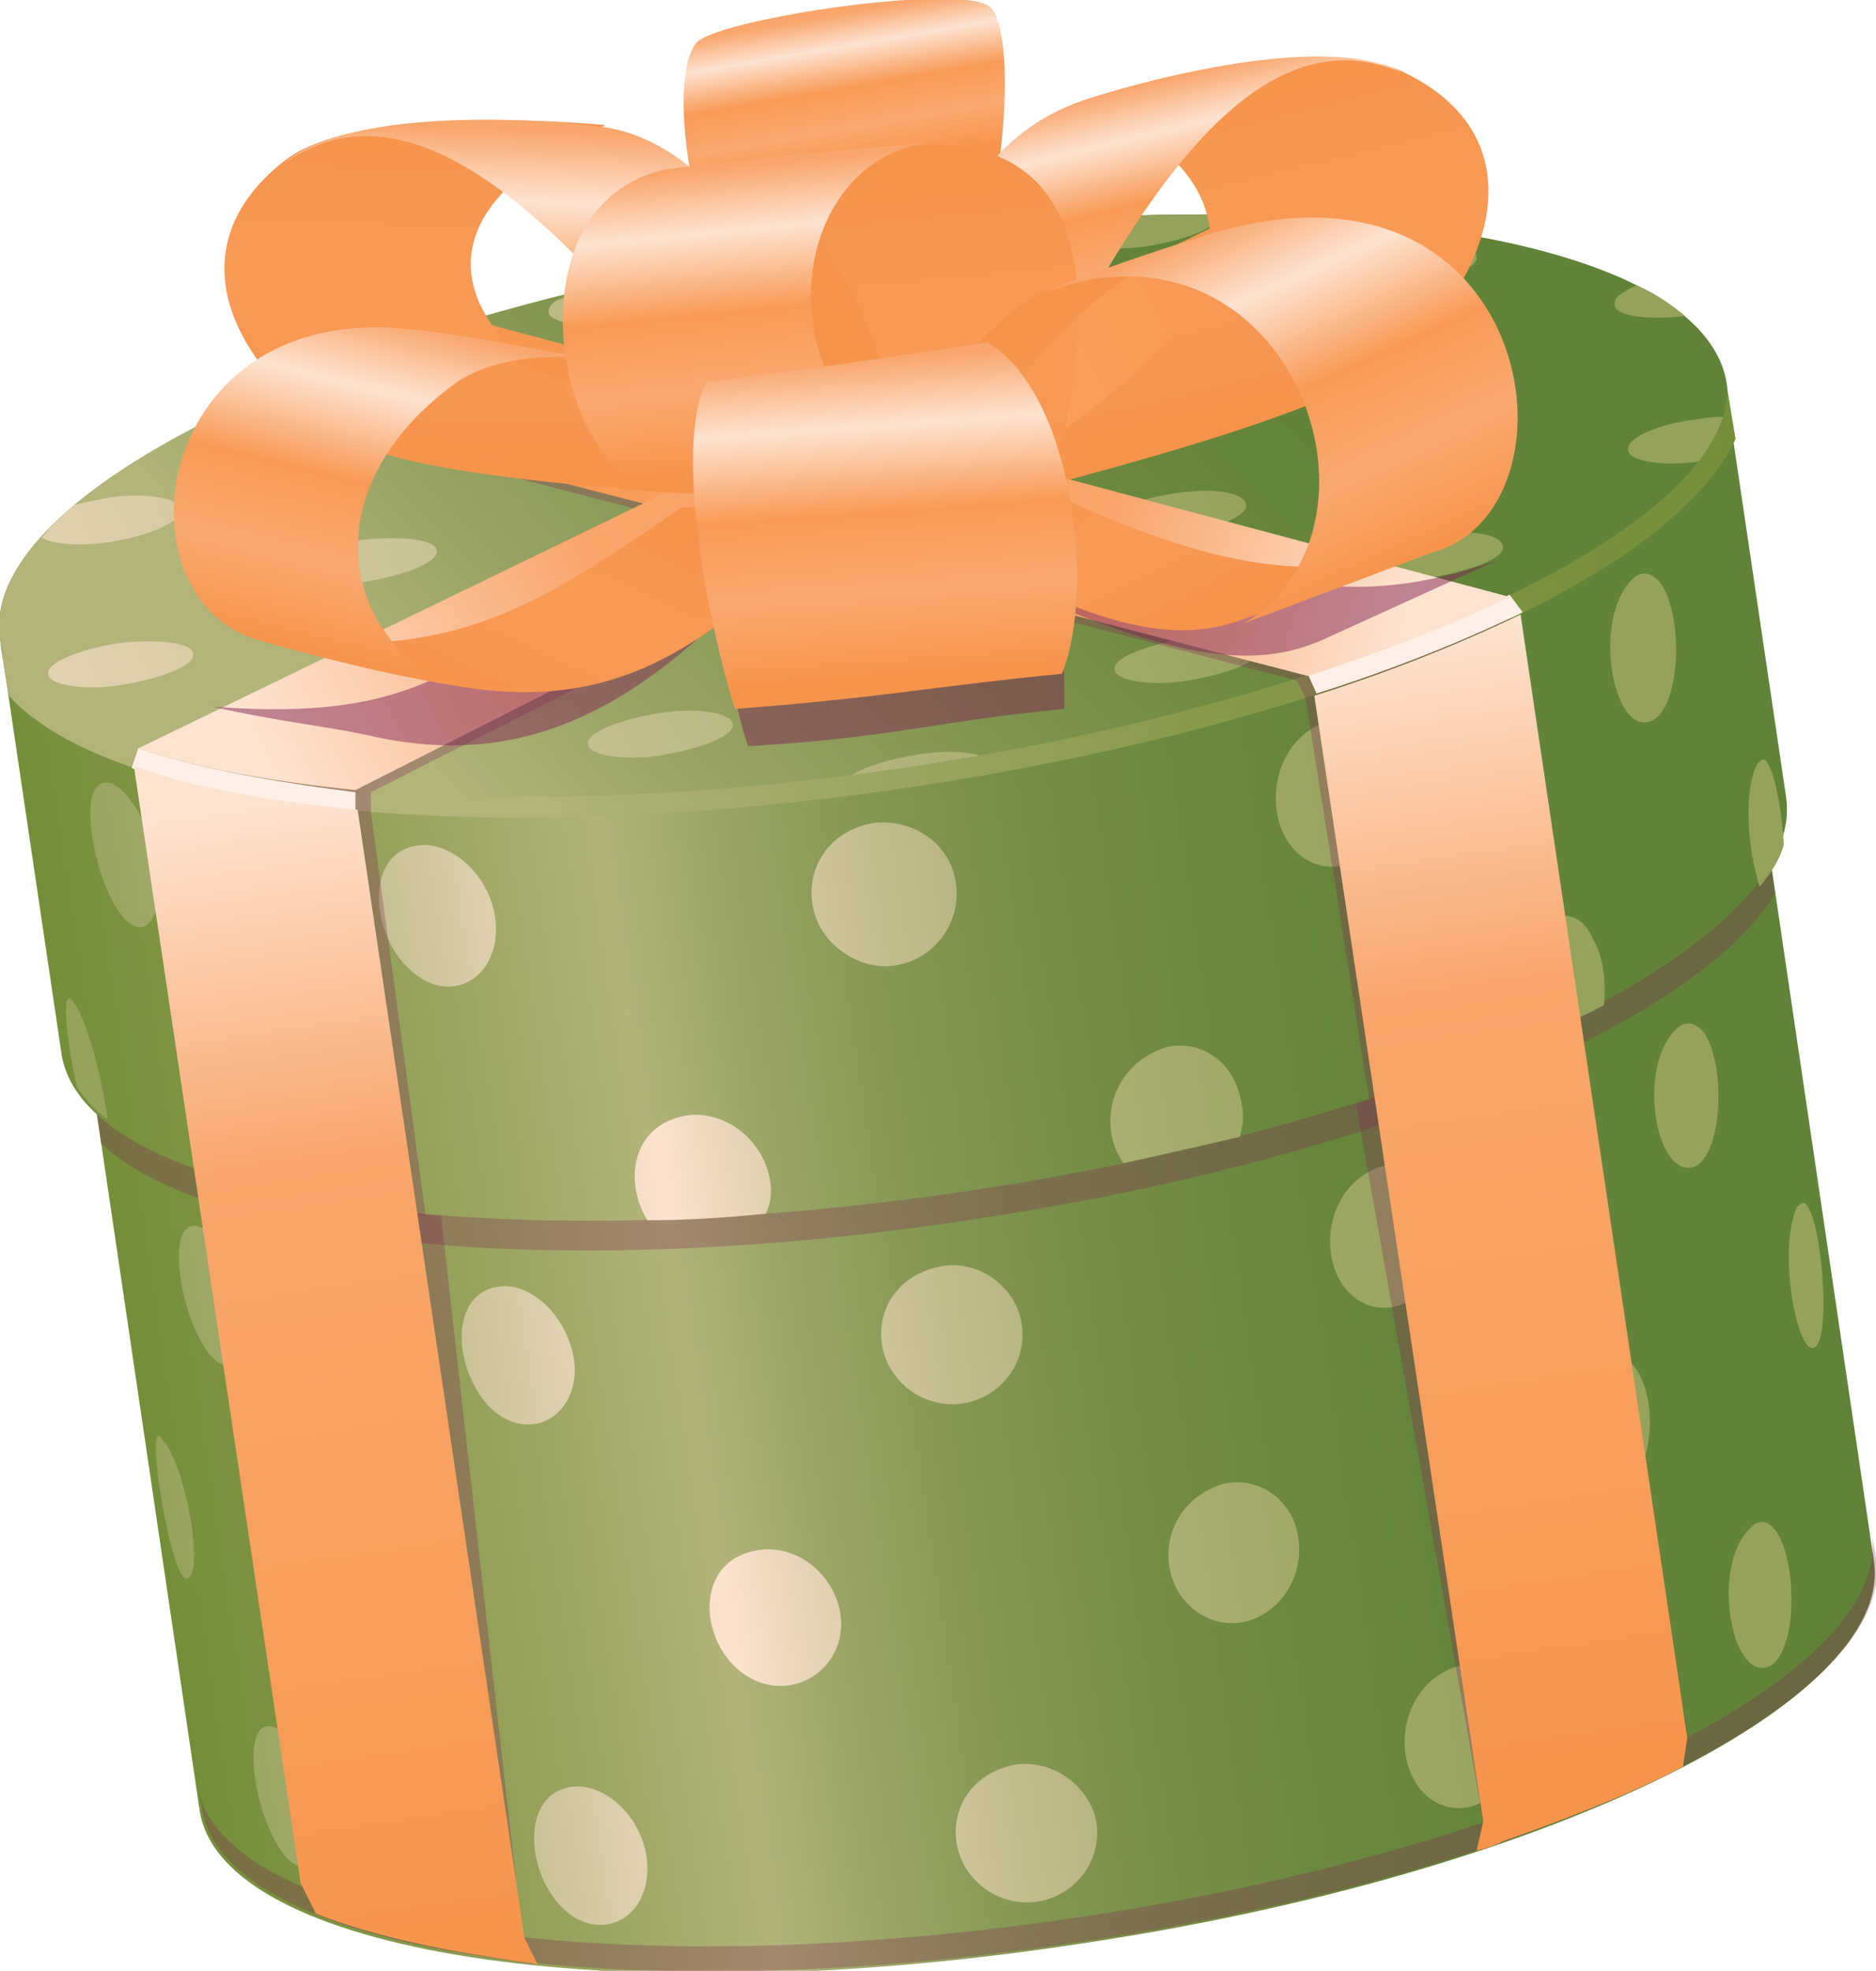 <?xml version="1.0" encoding="utf-8"?>
<!-- Generator: Adobe Illustrator 19.0.0, SVG Export Plug-In . SVG Version: 6.00 Build 0)  -->
<svg version="1.1" id="Layer_1" xmlns="http://www.w3.org/2000/svg" xmlns:xlink="http://www.w3.org/1999/xlink" x="0px" y="0px"
	 viewBox="0 0 85.5 89.8" style="enable-background:new 0 0 85.5 89.8;" xml:space="preserve" preserveAspectRatio="none">
<style type="text/css">
	.st0{fill:url(#SVGID_1_);}
	.st1{opacity:0.3;fill:#812755;}
	.st2{fill:url(#SVGID_2_);}
	.st3{fill:url(#SVGID_3_);}
	.st4{fill:url(#SVGID_4_);}
	.st5{fill:url(#SVGID_5_);}
	.st6{fill:url(#SVGID_6_);}
	.st7{fill:url(#SVGID_7_);}
	.st8{fill:url(#SVGID_8_);}
	.st9{fill:url(#SVGID_9_);}
	.st10{fill:url(#SVGID_10_);}
	.st11{fill:url(#SVGID_11_);}
	.st12{fill:url(#SVGID_12_);}
	.st13{fill:url(#SVGID_13_);}
	.st14{fill:url(#SVGID_14_);}
	.st15{fill:url(#SVGID_15_);}
	.st16{fill:url(#SVGID_16_);}
	.st17{fill:url(#SVGID_17_);}
	.st18{fill:url(#SVGID_18_);}
	.st19{fill:url(#SVGID_19_);}
	.st20{fill:url(#SVGID_20_);}
	.st21{fill:url(#SVGID_21_);}
	.st22{fill:url(#SVGID_22_);}
	.st23{fill:url(#SVGID_23_);}
	.st24{fill:url(#SVGID_24_);}
	.st25{fill:url(#SVGID_25_);}
	.st26{fill:url(#SVGID_26_);}
	.st27{fill:url(#SVGID_27_);}
	.st28{fill:url(#SVGID_28_);}
	.st29{fill:url(#SVGID_29_);}
	.st30{fill:url(#SVGID_30_);}
	.st31{fill:url(#SVGID_31_);}
	.st32{fill:url(#SVGID_32_);}
	.st33{fill:url(#SVGID_33_);}
	.st34{fill:url(#SVGID_34_);}
	.st35{fill:url(#SVGID_35_);}
	.st36{fill:url(#SVGID_36_);}
	.st37{fill:url(#SVGID_37_);}
	.st38{fill:url(#SVGID_38_);}
	.st39{fill:url(#SVGID_39_);}
	.st40{fill:url(#SVGID_40_);}
	.st41{fill:url(#SVGID_41_);}
	.st42{fill:url(#SVGID_42_);}
	.st43{fill:url(#SVGID_43_);}
	.st44{fill:url(#SVGID_44_);}
	.st45{fill:url(#SVGID_45_);}
	.st46{fill:url(#SVGID_46_);}
	.st47{fill:url(#SVGID_47_);}
	.st48{fill:url(#SVGID_48_);}
	.st49{fill:url(#SVGID_49_);}
	.st50{fill:url(#SVGID_50_);}
	.st51{fill:url(#SVGID_51_);}
	.st52{fill:url(#SVGID_52_);}
	.st53{fill:url(#SVGID_53_);}
	.st54{fill:url(#SVGID_54_);}
	.st55{fill:#FFF0E7;}
	.st56{fill:url(#SVGID_55_);}
	.st57{fill:url(#SVGID_56_);}
	.st58{fill:url(#SVGID_57_);}
	.st59{fill:url(#SVGID_58_);}
	.st60{fill:url(#SVGID_59_);}
	.st61{fill:url(#SVGID_60_);}
	.st62{fill:url(#SVGID_61_);}
	.st63{fill:url(#SVGID_62_);}
	.st64{filter:url(#Adobe_OpacityMaskFilter);}
	.st65{filter:url(#Adobe_OpacityMaskFilter_1_);}
	.st66{mask:url(#SVGID_63_);fill:url(#SVGID_64_);}
	.st67{opacity:0.5;fill:#812755;}
	.st68{fill:url(#SVGID_65_);}
	.st69{fill:url(#SVGID_66_);}
	.st70{fill:url(#SVGID_67_);}
	.st71{fill:url(#SVGID_68_);}
	.st72{filter:url(#Adobe_OpacityMaskFilter_2_);}
	.st73{filter:url(#Adobe_OpacityMaskFilter_3_);}
	.st74{mask:url(#SVGID_69_);fill:url(#SVGID_70_);}
	.st75{fill:url(#SVGID_71_);}
	.st76{fill:url(#SVGID_72_);}
	.st77{fill:url(#SVGID_73_);}
	.st78{filter:url(#Adobe_OpacityMaskFilter_4_);}
	.st79{filter:url(#Adobe_OpacityMaskFilter_5_);}
	.st80{mask:url(#SVGID_74_);fill:url(#SVGID_75_);}
	.st81{fill:url(#SVGID_76_);}
	.st82{fill:url(#SVGID_77_);}
	.st83{fill:url(#SVGID_78_);}
</style>
<g>
	
		<linearGradient id="SVGID_1_" gradientUnits="userSpaceOnUse" x1="271.772" y1="376.231" x2="348.96" y2="376.231" gradientTransform="matrix(0.989 -0.147 0.147 0.989 -317.88 -269.474)">
		<stop  offset="0" style="stop-color:#748F3A"/>
		<stop  offset="7.773935e-002" style="stop-color:#7F9543"/>
		<stop  offset="0.234" style="stop-color:#9DA663"/>
		<stop  offset="0.324" style="stop-color:#B2B47A"/>
		<stop  offset="0.384" style="stop-color:#9CA667"/>
		<stop  offset="0.471" style="stop-color:#869853"/>
		<stop  offset="0.567" style="stop-color:#768E46"/>
		<stop  offset="0.673" style="stop-color:#6A873E"/>
		<stop  offset="0.8" style="stop-color:#63843A"/>
		<stop  offset="1" style="stop-color:#618339"/>
	</linearGradient>
	<path class="st0" d="M39.7,25.7c-21.1,3.1-37.4,11-36.4,17.5l5.8,39.3c1,6.5,18.8,9.3,39.9,6.1c21.1-3.1,37.4-11,36.4-17.5
		l-5.8-39.3C78.7,25.3,60.8,22.5,39.7,25.7z"/>
	<g>
		<path class="st1" d="M39.7,25.7c-21.1,3.1-37.4,11-36.4,17.5l1.3,8.9c5,4.7,21.1,6.3,39.5,3.5c18.4-2.7,33.3-9,36.8-14.9l-1.3-8.9
			C78.7,25.3,60.8,22.5,39.7,25.7z"/>
		
			<linearGradient id="SVGID_2_" gradientUnits="userSpaceOnUse" x1="270.596" y1="351.595" x2="350.137" y2="351.595" gradientTransform="matrix(0.989 -0.147 0.147 0.989 -317.88 -269.474)">
			<stop  offset="0" style="stop-color:#748F3A"/>
			<stop  offset="7.773935e-002" style="stop-color:#7F9543"/>
			<stop  offset="0.234" style="stop-color:#9DA663"/>
			<stop  offset="0.324" style="stop-color:#B2B47A"/>
			<stop  offset="0.384" style="stop-color:#9CA667"/>
			<stop  offset="0.471" style="stop-color:#869853"/>
			<stop  offset="0.567" style="stop-color:#768E46"/>
			<stop  offset="0.673" style="stop-color:#6A873E"/>
			<stop  offset="0.8" style="stop-color:#63843A"/>
			<stop  offset="1" style="stop-color:#618339"/>
		</linearGradient>
		<path class="st2" d="M37.6,11.1C15.9,14.4-1,22.4,0,29.1L2.8,48c1,6.7,19.4,9.5,41.1,6.3c21.7-3.2,38.5-11.3,37.5-18l-2.8-18.9
			C77.7,10.7,59.3,7.9,37.6,11.1z"/>
		<g>
			
				<linearGradient id="SVGID_3_" gradientUnits="userSpaceOnUse" x1="292.56" y1="355.119" x2="324.635" y2="331.598" gradientTransform="matrix(0.989 -0.147 0.147 0.989 -317.88 -269.474)">
				<stop  offset="0" style="stop-color:#B2B47A"/>
				<stop  offset="0.204" style="stop-color:#9AA465"/>
				<stop  offset="0.55" style="stop-color:#7B914A"/>
				<stop  offset="0.828" style="stop-color:#68863C"/>
				<stop  offset="1" style="stop-color:#618339"/>
			</linearGradient>
			<path class="st3" d="M78.7,17.5c1,6.7-15.8,14.8-37.5,18C19.5,38.7,1,35.9,0,29.1c-1-6.7,15.8-14.8,37.5-18
				C59.3,7.9,77.7,10.7,78.7,17.5z"/>
			<g>
				
					<linearGradient id="SVGID_4_" gradientUnits="userSpaceOnUse" x1="254.825" y1="355.728" x2="326.849" y2="338.006" gradientTransform="matrix(0.989 -0.147 0.147 0.989 -317.88 -269.474)">
					<stop  offset="0" style="stop-color:#FEE4CF"/>
					<stop  offset="1" style="stop-color:#95A25B"/>
				</linearGradient>
				<ellipse class="st4" cx="39.4" cy="23.3" rx="0.1" ry="0"/>
				
					<linearGradient id="SVGID_5_" gradientUnits="userSpaceOnUse" x1="253.43" y1="349.532" x2="325.296" y2="331.849" gradientTransform="matrix(0.989 -0.147 0.147 0.989 -317.88 -269.474)">
					<stop  offset="0" style="stop-color:#FEE4CF"/>
					<stop  offset="1" style="stop-color:#95A25B"/>
				</linearGradient>
				<path class="st5" d="M5.4,29.3c-1.8,0.3-3.3,0.9-3.2,1.4c0,0.5,1.6,0.8,3.4,0.5c1.8-0.3,3.3-0.9,3.2-1.4
					C8.8,29.3,7.3,29.1,5.4,29.3z"/>
				
					<linearGradient id="SVGID_6_" gradientUnits="userSpaceOnUse" x1="251.926" y1="343.414" x2="323.788" y2="325.732" gradientTransform="matrix(0.989 -0.147 0.147 0.989 -317.88 -269.474)">
					<stop  offset="0" style="stop-color:#FEE4CF"/>
					<stop  offset="1" style="stop-color:#95A25B"/>
				</linearGradient>
				<path class="st6" d="M8.2,23.2c0-0.5-1.6-0.8-3.4-0.5c-0.5,0.1-1,0.2-1.4,0.3c-0.6,0.5-1.1,1-1.5,1.5c0.5,0.3,1.7,0.4,3.1,0.2
					C6.8,24.4,8.3,23.8,8.2,23.2z"/>
				
					<linearGradient id="SVGID_7_" gradientUnits="userSpaceOnUse" x1="254.905" y1="355.521" x2="326.768" y2="337.839" gradientTransform="matrix(0.989 -0.147 0.147 0.989 -317.88 -269.474)">
					<stop  offset="0" style="stop-color:#FEE4CF"/>
					<stop  offset="1" style="stop-color:#95A25B"/>
				</linearGradient>
				<path class="st7" d="M17.1,31.2c-1.8,0.3-3.3,0.9-3.2,1.4c0,0.5,1.6,0.8,3.4,0.5c1.8-0.3,3.3-0.9,3.2-1.4
					C20.5,31.2,19,30.9,17.1,31.2z"/>
				
					<linearGradient id="SVGID_8_" gradientUnits="userSpaceOnUse" x1="253.396" y1="349.38" x2="325.256" y2="331.698" gradientTransform="matrix(0.989 -0.147 0.147 0.989 -317.88 -269.474)">
					<stop  offset="0" style="stop-color:#FEE4CF"/>
					<stop  offset="1" style="stop-color:#95A25B"/>
				</linearGradient>
				<path class="st8" d="M16.5,24.6c-1.8,0.3-3.3,0.9-3.2,1.4c0,0.5,1.6,0.8,3.4,0.5c1.8-0.3,3.3-0.9,3.2-1.4
					C19.9,24.6,18.4,24.4,16.5,24.6z"/>
				
					<linearGradient id="SVGID_9_" gradientUnits="userSpaceOnUse" x1="251.883" y1="343.24" x2="323.747" y2="325.557" gradientTransform="matrix(0.989 -0.147 0.147 0.989 -317.88 -269.474)">
					<stop  offset="0" style="stop-color:#FEE4CF"/>
					<stop  offset="1" style="stop-color:#95A25B"/>
				</linearGradient>
				<path class="st9" d="M15.9,18c-1.8,0.3-3.3,0.9-3.2,1.4c0,0.5,1.6,0.8,3.4,0.5c1.8-0.3,3.3-0.9,3.2-1.4
					C19.3,18,17.8,17.8,15.9,18z"/>
				
					<linearGradient id="SVGID_10_" gradientUnits="userSpaceOnUse" x1="256.356" y1="361.414" x2="328.218" y2="343.732" gradientTransform="matrix(0.989 -0.147 0.147 0.989 -317.88 -269.474)">
					<stop  offset="0" style="stop-color:#FEE4CF"/>
					<stop  offset="1" style="stop-color:#95A25B"/>
				</linearGradient>
				<path class="st10" d="M30,32.5c-1.8,0.3-3.3,0.9-3.2,1.4c0,0.5,1.6,0.8,3.4,0.5c1.8-0.3,3.3-0.9,3.2-1.4
					C33.4,32.5,31.8,32.2,30,32.5z"/>
				
					<linearGradient id="SVGID_11_" gradientUnits="userSpaceOnUse" x1="254.844" y1="355.274" x2="326.708" y2="337.591" gradientTransform="matrix(0.989 -0.147 0.147 0.989 -317.88 -269.474)">
					<stop  offset="0" style="stop-color:#FEE4CF"/>
					<stop  offset="1" style="stop-color:#95A25B"/>
				</linearGradient>
				<path class="st11" d="M29.4,25.9c-1.8,0.3-3.3,0.9-3.2,1.4c0,0.5,1.6,0.8,3.4,0.5c1.8-0.3,3.3-0.9,3.2-1.4
					C32.8,25.9,31.2,25.6,29.4,25.9z"/>
				
					<linearGradient id="SVGID_12_" gradientUnits="userSpaceOnUse" x1="253.336" y1="349.132" x2="325.196" y2="331.451" gradientTransform="matrix(0.989 -0.147 0.147 0.989 -317.88 -269.474)">
					<stop  offset="0" style="stop-color:#FEE4CF"/>
					<stop  offset="1" style="stop-color:#95A25B"/>
				</linearGradient>
				<path class="st12" d="M28.8,19.3c-1.8,0.3-3.3,0.9-3.2,1.4c0,0.5,1.6,0.8,3.4,0.5c1.8-0.3,3.3-0.9,3.2-1.4
					C32.2,19.3,30.6,19.1,28.8,19.3z"/>
				
					<linearGradient id="SVGID_13_" gradientUnits="userSpaceOnUse" x1="251.829" y1="343.009" x2="323.69" y2="325.327" gradientTransform="matrix(0.989 -0.147 0.147 0.989 -317.88 -269.474)">
					<stop  offset="0" style="stop-color:#FEE4CF"/>
					<stop  offset="1" style="stop-color:#95A25B"/>
				</linearGradient>
				<path class="st13" d="M25,14.2c0,0.5,1.6,0.8,3.4,0.5c1.8-0.3,3.3-0.9,3.2-1.4c0-0.4-1-0.6-2.2-0.6c-1.3,0.3-2.6,0.6-3.8,0.9
					C25.2,13.7,25,14,25,14.2z"/>
				
					<linearGradient id="SVGID_14_" gradientUnits="userSpaceOnUse" x1="257.772" y1="367.177" x2="329.637" y2="349.494" gradientTransform="matrix(0.989 -0.147 0.147 0.989 -317.88 -269.474)">
					<stop  offset="0" style="stop-color:#FEE4CF"/>
					<stop  offset="1" style="stop-color:#95A25B"/>
				</linearGradient>
				<path class="st14" d="M41.7,34.4c-1.8,0.3-3.3,0.9-3.2,1.4c0,0,0,0,0,0c0.7-0.1,1.3-0.2,2-0.3c1.6-0.2,3.1-0.5,4.6-0.7
					C45,34.3,43.5,34.1,41.7,34.4z"/>
				
					<linearGradient id="SVGID_15_" gradientUnits="userSpaceOnUse" x1="256.313" y1="361.265" x2="328.183" y2="343.581" gradientTransform="matrix(0.989 -0.147 0.147 0.989 -317.88 -269.474)">
					<stop  offset="0" style="stop-color:#FEE4CF"/>
					<stop  offset="1" style="stop-color:#95A25B"/>
				</linearGradient>
				<path class="st15" d="M41.1,27.8c-1.8,0.3-3.3,0.9-3.2,1.4c0,0.5,1.6,0.8,3.4,0.5c1.8-0.3,3.3-0.9,3.2-1.4
					C44.5,27.7,42.9,27.5,41.1,27.8z"/>
				
					<linearGradient id="SVGID_16_" gradientUnits="userSpaceOnUse" x1="254.809" y1="355.123" x2="326.67" y2="337.441" gradientTransform="matrix(0.989 -0.147 0.147 0.989 -317.88 -269.474)">
					<stop  offset="0" style="stop-color:#FEE4CF"/>
					<stop  offset="1" style="stop-color:#95A25B"/>
				</linearGradient>
				<path class="st16" d="M40.5,21.2c-1.8,0.3-3.3,0.9-3.2,1.4c0,0.5,1.6,0.8,3.4,0.5c1.8-0.3,3.3-0.9,3.2-1.4
					C43.9,21.2,42.3,20.9,40.5,21.2z"/>
				
					<linearGradient id="SVGID_17_" gradientUnits="userSpaceOnUse" x1="253.291" y1="348.984" x2="325.161" y2="331.3" gradientTransform="matrix(0.989 -0.147 0.147 0.989 -317.88 -269.474)">
					<stop  offset="0" style="stop-color:#FEE4CF"/>
					<stop  offset="1" style="stop-color:#95A25B"/>
				</linearGradient>
				<path class="st17" d="M39.9,14.6c-1.8,0.3-3.3,0.9-3.2,1.4c0,0.5,1.6,0.8,3.4,0.5c1.8-0.3,3.3-0.9,3.2-1.4
					C43.3,14.6,41.7,14.3,39.9,14.6z"/>
				
					<linearGradient id="SVGID_18_" gradientUnits="userSpaceOnUse" x1="257.766" y1="367.158" x2="329.632" y2="349.475" gradientTransform="matrix(0.989 -0.147 0.147 0.989 -317.88 -269.474)">
					<stop  offset="0" style="stop-color:#FEE4CF"/>
					<stop  offset="1" style="stop-color:#95A25B"/>
				</linearGradient>
				<path class="st18" d="M54,29.1c-1.8,0.3-3.3,0.9-3.2,1.4c0,0.5,1.6,0.8,3.4,0.5c1.8-0.3,3.3-0.9,3.2-1.4
					C57.3,29,55.8,28.8,54,29.1z"/>
				
					<linearGradient id="SVGID_19_" gradientUnits="userSpaceOnUse" x1="256.258" y1="361.016" x2="328.121" y2="343.334" gradientTransform="matrix(0.989 -0.147 0.147 0.989 -317.88 -269.474)">
					<stop  offset="0" style="stop-color:#FEE4CF"/>
					<stop  offset="1" style="stop-color:#95A25B"/>
				</linearGradient>
				<path class="st19" d="M53.4,22.5c-1.8,0.3-3.3,0.9-3.2,1.4c0,0.5,1.6,0.8,3.4,0.5c1.8-0.3,3.3-0.9,3.2-1.4
					C56.7,22.4,55.2,22.2,53.4,22.5z"/>
				
					<linearGradient id="SVGID_20_" gradientUnits="userSpaceOnUse" x1="254.747" y1="354.875" x2="326.61" y2="337.193" gradientTransform="matrix(0.989 -0.147 0.147 0.989 -317.88 -269.474)">
					<stop  offset="0" style="stop-color:#FEE4CF"/>
					<stop  offset="1" style="stop-color:#95A25B"/>
				</linearGradient>
				<path class="st20" d="M52.8,15.9c-1.8,0.3-3.3,0.9-3.2,1.4c0,0.5,1.6,0.8,3.4,0.5c1.8-0.3,3.3-0.9,3.2-1.4
					C56.1,15.9,54.6,15.6,52.8,15.9z"/>
				
					<linearGradient id="SVGID_21_" gradientUnits="userSpaceOnUse" x1="253.23" y1="348.738" x2="325.1" y2="331.054" gradientTransform="matrix(0.989 -0.147 0.147 0.989 -317.88 -269.474)">
					<stop  offset="0" style="stop-color:#FEE4CF"/>
					<stop  offset="1" style="stop-color:#95A25B"/>
				</linearGradient>
				<path class="st21" d="M49,10.7c0,0.5,1.6,0.8,3.4,0.5c1.8-0.3,3.2-0.9,3.2-1.4c-1.8,0-3.7,0-5.7,0.1C49.3,10.2,49,10.5,49,10.7z
					"/>
				
					<linearGradient id="SVGID_22_" gradientUnits="userSpaceOnUse" x1="257.727" y1="367.007" x2="329.594" y2="349.323" gradientTransform="matrix(0.989 -0.147 0.147 0.989 -317.88 -269.474)">
					<stop  offset="0" style="stop-color:#FEE4CF"/>
					<stop  offset="1" style="stop-color:#95A25B"/>
				</linearGradient>
				<path class="st22" d="M65.1,24.4c-1.8,0.3-3.3,0.9-3.2,1.4c0,0.5,1.6,0.8,3.4,0.5c1.8-0.3,3.3-0.9,3.2-1.4
					C68.4,24.3,66.9,24.1,65.1,24.4z"/>
				
					<linearGradient id="SVGID_23_" gradientUnits="userSpaceOnUse" x1="256.218" y1="360.866" x2="328.083" y2="343.183" gradientTransform="matrix(0.989 -0.147 0.147 0.989 -317.88 -269.474)">
					<stop  offset="0" style="stop-color:#FEE4CF"/>
					<stop  offset="1" style="stop-color:#95A25B"/>
				</linearGradient>
				<path class="st23" d="M64.5,17.8c-1.8,0.3-3.3,0.9-3.2,1.4c0,0.5,1.6,0.8,3.4,0.5c1.8-0.3,3.3-0.9,3.2-1.4
					C67.8,17.7,66.3,17.5,64.5,17.8z"/>
				
					<linearGradient id="SVGID_24_" gradientUnits="userSpaceOnUse" x1="254.705" y1="354.725" x2="326.572" y2="337.042" gradientTransform="matrix(0.989 -0.147 0.147 0.989 -317.88 -269.474)">
					<stop  offset="0" style="stop-color:#FEE4CF"/>
					<stop  offset="1" style="stop-color:#95A25B"/>
				</linearGradient>
				<path class="st24" d="M63.9,11.2c-1.8,0.3-3.3,0.9-3.2,1.4c0,0.5,1.6,0.8,3.4,0.5c1.8-0.3,3.3-0.9,3.2-1.4
					C67.2,11.1,65.7,10.9,63.9,11.2z"/>
				
					<linearGradient id="SVGID_25_" gradientUnits="userSpaceOnUse" x1="257.644" y1="366.633" x2="329.505" y2="348.951" gradientTransform="matrix(0.989 -0.147 0.147 0.989 -317.88 -269.474)">
					<stop  offset="0" style="stop-color:#FEE4CF"/>
					<stop  offset="1" style="stop-color:#95A25B"/>
				</linearGradient>
				<path class="st25" d="M74.2,20.5c0,0.5,1.6,0.8,3.4,0.5c0.1,0,0.1,0,0.2,0c0.4-0.7,0.8-1.3,0.9-2c-0.4,0-0.8,0-1.3,0.1
					C75.5,19.3,74.1,20,74.2,20.5z"/>
				
					<linearGradient id="SVGID_26_" gradientUnits="userSpaceOnUse" x1="256.125" y1="360.451" x2="327.984" y2="342.77" gradientTransform="matrix(0.989 -0.147 0.147 0.989 -317.88 -269.474)">
					<stop  offset="0" style="stop-color:#FEE4CF"/>
					<stop  offset="1" style="stop-color:#95A25B"/>
				</linearGradient>
				<path class="st26" d="M74.6,13c-0.7,0.3-1.1,0.6-1,0.9c0,0.5,1.5,0.7,3.2,0.5C76.2,13.9,75.5,13.4,74.6,13z"/>
			</g>
		</g>
		<g>
			
				<linearGradient id="SVGID_27_" gradientUnits="userSpaceOnUse" x1="271.944" y1="373.062" x2="348.752" y2="373.062" gradientTransform="matrix(0.989 -0.147 0.147 0.989 -317.88 -269.474)">
				<stop  offset="0" style="stop-color:#95A25B"/>
				<stop  offset="5.082981e-002" style="stop-color:#A0A868"/>
				<stop  offset="0.153" style="stop-color:#BDBA88"/>
				<stop  offset="0.297" style="stop-color:#F0DBC2"/>
				<stop  offset="0.324" style="stop-color:#FEE4CF"/>
				<stop  offset="0.344" style="stop-color:#F2DCC4"/>
				<stop  offset="0.408" style="stop-color:#D7CAA5"/>
				<stop  offset="0.478" style="stop-color:#C2BC8D"/>
				<stop  offset="0.552" style="stop-color:#B1B27B"/>
				<stop  offset="0.633" style="stop-color:#A4AB6D"/>
				<stop  offset="0.723" style="stop-color:#9CA663"/>
				<stop  offset="0.831" style="stop-color:#97A35D"/>
				<stop  offset="1" style="stop-color:#95A25B"/>
			</linearGradient>
			<path class="st27" d="M9.1,55.9c-1.5-0.5-1,3.3,0,5.1c0.7,1.4,1.6,1.6,2,0.5C11.6,59.7,10.4,56.4,9.1,55.9z"/>
			
				<linearGradient id="SVGID_28_" gradientUnits="userSpaceOnUse" x1="271.945" y1="377.763" x2="348.749" y2="377.763" gradientTransform="matrix(0.989 -0.147 0.147 0.989 -317.88 -269.474)">
				<stop  offset="0" style="stop-color:#95A25B"/>
				<stop  offset="5.082981e-002" style="stop-color:#A0A868"/>
				<stop  offset="0.153" style="stop-color:#BDBA88"/>
				<stop  offset="0.297" style="stop-color:#F0DBC2"/>
				<stop  offset="0.324" style="stop-color:#FEE4CF"/>
				<stop  offset="0.344" style="stop-color:#F2DCC4"/>
				<stop  offset="0.408" style="stop-color:#D7CAA5"/>
				<stop  offset="0.478" style="stop-color:#C2BC8D"/>
				<stop  offset="0.552" style="stop-color:#B1B27B"/>
				<stop  offset="0.633" style="stop-color:#A4AB6D"/>
				<stop  offset="0.723" style="stop-color:#9CA663"/>
				<stop  offset="0.831" style="stop-color:#97A35D"/>
				<stop  offset="1" style="stop-color:#95A25B"/>
			</linearGradient>
			<path class="st28" d="M26.2,62.5c0-1.9-1.5-3.8-3.1-3.9c-2.7,0-2.5,3.7-0.8,5.5C23.9,65.7,26.1,64.8,26.2,62.5z"/>
			
				<linearGradient id="SVGID_29_" gradientUnits="userSpaceOnUse" x1="271.944" y1="379.752" x2="348.752" y2="379.752" gradientTransform="matrix(0.989 -0.147 0.147 0.989 -317.88 -269.474)">
				<stop  offset="0" style="stop-color:#95A25B"/>
				<stop  offset="5.082981e-002" style="stop-color:#A0A868"/>
				<stop  offset="0.153" style="stop-color:#BDBA88"/>
				<stop  offset="0.297" style="stop-color:#F0DBC2"/>
				<stop  offset="0.324" style="stop-color:#FEE4CF"/>
				<stop  offset="0.344" style="stop-color:#F2DCC4"/>
				<stop  offset="0.408" style="stop-color:#D7CAA5"/>
				<stop  offset="0.478" style="stop-color:#C2BC8D"/>
				<stop  offset="0.552" style="stop-color:#B1B27B"/>
				<stop  offset="0.633" style="stop-color:#A4AB6D"/>
				<stop  offset="0.723" style="stop-color:#9CA663"/>
				<stop  offset="0.831" style="stop-color:#97A35D"/>
				<stop  offset="1" style="stop-color:#95A25B"/>
			</linearGradient>
			<path class="st29" d="M42.9,57.7c-3.2,0.6-3.6,4.3-1.2,5.8c2.5,1.5,5.5-0.7,4.8-3.5C46.1,58.5,44.5,57.4,42.9,57.7z"/>
			
				<linearGradient id="SVGID_30_" gradientUnits="userSpaceOnUse" x1="271.942" y1="378.26" x2="348.753" y2="378.26" gradientTransform="matrix(0.989 -0.147 0.147 0.989 -317.88 -269.474)">
				<stop  offset="0" style="stop-color:#95A25B"/>
				<stop  offset="5.082981e-002" style="stop-color:#A0A868"/>
				<stop  offset="0.153" style="stop-color:#BDBA88"/>
				<stop  offset="0.297" style="stop-color:#F0DBC2"/>
				<stop  offset="0.324" style="stop-color:#FEE4CF"/>
				<stop  offset="0.344" style="stop-color:#F2DCC4"/>
				<stop  offset="0.408" style="stop-color:#D7CAA5"/>
				<stop  offset="0.478" style="stop-color:#C2BC8D"/>
				<stop  offset="0.552" style="stop-color:#B1B27B"/>
				<stop  offset="0.633" style="stop-color:#A4AB6D"/>
				<stop  offset="0.723" style="stop-color:#9CA663"/>
				<stop  offset="0.831" style="stop-color:#97A35D"/>
				<stop  offset="1" style="stop-color:#95A25B"/>
			</linearGradient>
			<path class="st30" d="M62.8,53.2c-2.8,1.1-2.8,5.2-0.6,6.2c2.3,1,4.4-2.1,3.3-4.8C65,53.4,63.9,52.8,62.8,53.2z"/>
			
				<linearGradient id="SVGID_31_" gradientUnits="userSpaceOnUse" x1="271.943" y1="373.888" x2="348.752" y2="373.888" gradientTransform="matrix(0.989 -0.147 0.147 0.989 -317.88 -269.474)">
				<stop  offset="0" style="stop-color:#95A25B"/>
				<stop  offset="5.082981e-002" style="stop-color:#A0A868"/>
				<stop  offset="0.153" style="stop-color:#BDBA88"/>
				<stop  offset="0.297" style="stop-color:#F0DBC2"/>
				<stop  offset="0.324" style="stop-color:#FEE4CF"/>
				<stop  offset="0.344" style="stop-color:#F2DCC4"/>
				<stop  offset="0.408" style="stop-color:#D7CAA5"/>
				<stop  offset="0.478" style="stop-color:#C2BC8D"/>
				<stop  offset="0.552" style="stop-color:#B1B27B"/>
				<stop  offset="0.633" style="stop-color:#A4AB6D"/>
				<stop  offset="0.723" style="stop-color:#9CA663"/>
				<stop  offset="0.831" style="stop-color:#97A35D"/>
				<stop  offset="1" style="stop-color:#95A25B"/>
			</linearGradient>
			<path class="st31" d="M76.5,46.8c-1.8,1.5-1.2,6.1,0.3,6.4c1.6,0.3,2-4.3,0.9-6.1C77.3,46.6,76.9,46.5,76.5,46.8z"/>
			
				<linearGradient id="SVGID_32_" gradientUnits="userSpaceOnUse" x1="271.943" y1="382.292" x2="348.744" y2="382.292" gradientTransform="matrix(0.989 -0.147 0.147 0.989 -317.88 -269.474)">
				<stop  offset="0" style="stop-color:#95A25B"/>
				<stop  offset="5.082981e-002" style="stop-color:#A0A868"/>
				<stop  offset="0.153" style="stop-color:#BDBA88"/>
				<stop  offset="0.297" style="stop-color:#F0DBC2"/>
				<stop  offset="0.324" style="stop-color:#FEE4CF"/>
				<stop  offset="0.344" style="stop-color:#F2DCC4"/>
				<stop  offset="0.408" style="stop-color:#D7CAA5"/>
				<stop  offset="0.478" style="stop-color:#C2BC8D"/>
				<stop  offset="0.552" style="stop-color:#B1B27B"/>
				<stop  offset="0.633" style="stop-color:#A4AB6D"/>
				<stop  offset="0.723" style="stop-color:#9CA663"/>
				<stop  offset="0.831" style="stop-color:#97A35D"/>
				<stop  offset="1" style="stop-color:#95A25B"/>
			</linearGradient>
			<path class="st32" d="M7.1,66c0,1.5,0.9,6.4,1.5,5.9c0.7-0.5-0.2-5.3-1.2-6.3C7.3,65.4,7.1,65.2,7.1,66z"/>
			
				<linearGradient id="SVGID_33_" gradientUnits="userSpaceOnUse" x1="271.944" y1="387.927" x2="348.749" y2="387.927" gradientTransform="matrix(0.989 -0.147 0.147 0.989 -317.88 -269.474)">
				<stop  offset="0" style="stop-color:#95A25B"/>
				<stop  offset="5.082981e-002" style="stop-color:#A0A868"/>
				<stop  offset="0.153" style="stop-color:#BDBA88"/>
				<stop  offset="0.297" style="stop-color:#F0DBC2"/>
				<stop  offset="0.324" style="stop-color:#FEE4CF"/>
				<stop  offset="0.344" style="stop-color:#F2DCC4"/>
				<stop  offset="0.408" style="stop-color:#D7CAA5"/>
				<stop  offset="0.478" style="stop-color:#C2BC8D"/>
				<stop  offset="0.552" style="stop-color:#B1B27B"/>
				<stop  offset="0.633" style="stop-color:#A4AB6D"/>
				<stop  offset="0.723" style="stop-color:#9CA663"/>
				<stop  offset="0.831" style="stop-color:#97A35D"/>
				<stop  offset="1" style="stop-color:#95A25B"/>
			</linearGradient>
			<path class="st33" d="M17.4,69.7c-2.2-0.2-1.9,3.5-0.5,5.3c1.2,1.5,2.8,1.2,3.1-0.6C20.3,72.3,18.8,70,17.4,69.7z"/>
			
				<linearGradient id="SVGID_34_" gradientUnits="userSpaceOnUse" x1="271.944" y1="391.308" x2="348.751" y2="391.308" gradientTransform="matrix(0.989 -0.147 0.147 0.989 -317.88 -269.474)">
				<stop  offset="0" style="stop-color:#95A25B"/>
				<stop  offset="5.082981e-002" style="stop-color:#A0A868"/>
				<stop  offset="0.153" style="stop-color:#BDBA88"/>
				<stop  offset="0.297" style="stop-color:#F0DBC2"/>
				<stop  offset="0.324" style="stop-color:#FEE4CF"/>
				<stop  offset="0.344" style="stop-color:#F2DCC4"/>
				<stop  offset="0.408" style="stop-color:#D7CAA5"/>
				<stop  offset="0.478" style="stop-color:#C2BC8D"/>
				<stop  offset="0.552" style="stop-color:#B1B27B"/>
				<stop  offset="0.633" style="stop-color:#A4AB6D"/>
				<stop  offset="0.723" style="stop-color:#9CA663"/>
				<stop  offset="0.831" style="stop-color:#97A35D"/>
				<stop  offset="1" style="stop-color:#95A25B"/>
			</linearGradient>
			<path class="st34" d="M34.8,70.6c-3.2,0.3-3,4.1-1,5.6c2.1,1.6,4.9-0.1,4.5-2.7C38,71.8,36.5,70.5,34.8,70.6z"/>
			
				<linearGradient id="SVGID_35_" gradientUnits="userSpaceOnUse" x1="271.944" y1="391.463" x2="348.751" y2="391.463" gradientTransform="matrix(0.989 -0.147 0.147 0.989 -317.88 -269.474)">
				<stop  offset="0" style="stop-color:#95A25B"/>
				<stop  offset="5.082981e-002" style="stop-color:#A0A868"/>
				<stop  offset="0.153" style="stop-color:#BDBA88"/>
				<stop  offset="0.297" style="stop-color:#F0DBC2"/>
				<stop  offset="0.324" style="stop-color:#FEE4CF"/>
				<stop  offset="0.344" style="stop-color:#F2DCC4"/>
				<stop  offset="0.408" style="stop-color:#D7CAA5"/>
				<stop  offset="0.478" style="stop-color:#C2BC8D"/>
				<stop  offset="0.552" style="stop-color:#B1B27B"/>
				<stop  offset="0.633" style="stop-color:#A4AB6D"/>
				<stop  offset="0.723" style="stop-color:#9CA663"/>
				<stop  offset="0.831" style="stop-color:#97A35D"/>
				<stop  offset="1" style="stop-color:#95A25B"/>
			</linearGradient>
			<path class="st35" d="M55.8,67.6c-3.1,0.9-3.3,4.7-1,6c2.3,1.3,5-1.1,4.3-3.9C58.7,68.2,57.3,67.3,55.8,67.6z"/>
			
				<linearGradient id="SVGID_36_" gradientUnits="userSpaceOnUse" x1="271.944" y1="388.326" x2="348.751" y2="388.326" gradientTransform="matrix(0.989 -0.147 0.147 0.989 -317.88 -269.474)">
				<stop  offset="0" style="stop-color:#95A25B"/>
				<stop  offset="5.082981e-002" style="stop-color:#A0A868"/>
				<stop  offset="0.153" style="stop-color:#BDBA88"/>
				<stop  offset="0.297" style="stop-color:#F0DBC2"/>
				<stop  offset="0.324" style="stop-color:#FEE4CF"/>
				<stop  offset="0.344" style="stop-color:#F2DCC4"/>
				<stop  offset="0.408" style="stop-color:#D7CAA5"/>
				<stop  offset="0.478" style="stop-color:#C2BC8D"/>
				<stop  offset="0.552" style="stop-color:#B1B27B"/>
				<stop  offset="0.633" style="stop-color:#A4AB6D"/>
				<stop  offset="0.723" style="stop-color:#9CA663"/>
				<stop  offset="0.831" style="stop-color:#97A35D"/>
				<stop  offset="1" style="stop-color:#95A25B"/>
			</linearGradient>
			<path class="st36" d="M72.8,61.9c-2.3,1.3-2,5.7-0.1,6.3c2.1,0.7,3.2-3.4,2-5.6C74.3,61.8,73.5,61.5,72.8,61.9z"/>
			
				<linearGradient id="SVGID_37_" gradientUnits="userSpaceOnUse" x1="271.938" y1="382.824" x2="348.752" y2="382.824" gradientTransform="matrix(0.989 -0.147 0.147 0.989 -317.88 -269.474)">
				<stop  offset="0" style="stop-color:#95A25B"/>
				<stop  offset="5.082981e-002" style="stop-color:#A0A868"/>
				<stop  offset="0.153" style="stop-color:#BDBA88"/>
				<stop  offset="0.297" style="stop-color:#F0DBC2"/>
				<stop  offset="0.324" style="stop-color:#FEE4CF"/>
				<stop  offset="0.344" style="stop-color:#F2DCC4"/>
				<stop  offset="0.408" style="stop-color:#D7CAA5"/>
				<stop  offset="0.478" style="stop-color:#C2BC8D"/>
				<stop  offset="0.552" style="stop-color:#B1B27B"/>
				<stop  offset="0.633" style="stop-color:#A4AB6D"/>
				<stop  offset="0.723" style="stop-color:#9CA663"/>
				<stop  offset="0.831" style="stop-color:#97A35D"/>
				<stop  offset="1" style="stop-color:#95A25B"/>
			</linearGradient>
			<path class="st37" d="M82.2,54.8c-0.1,0-0.2,0.1-0.3,0.2c-0.9,1.9,0,6.8,0.8,6.4C83.5,61,83,55.1,82.2,54.8z"/>
			
				<linearGradient id="SVGID_38_" gradientUnits="userSpaceOnUse" x1="271.944" y1="396.073" x2="348.742" y2="396.073" gradientTransform="matrix(0.989 -0.147 0.147 0.989 -317.88 -269.474)">
				<stop  offset="0" style="stop-color:#95A25B"/>
				<stop  offset="5.082981e-002" style="stop-color:#A0A868"/>
				<stop  offset="0.153" style="stop-color:#BDBA88"/>
				<stop  offset="0.297" style="stop-color:#F0DBC2"/>
				<stop  offset="0.324" style="stop-color:#FEE4CF"/>
				<stop  offset="0.344" style="stop-color:#F2DCC4"/>
				<stop  offset="0.408" style="stop-color:#D7CAA5"/>
				<stop  offset="0.478" style="stop-color:#C2BC8D"/>
				<stop  offset="0.552" style="stop-color:#B1B27B"/>
				<stop  offset="0.633" style="stop-color:#A4AB6D"/>
				<stop  offset="0.723" style="stop-color:#9CA663"/>
				<stop  offset="0.831" style="stop-color:#97A35D"/>
				<stop  offset="1" style="stop-color:#95A25B"/>
			</linearGradient>
			<path class="st38" d="M12.5,78.7c-1.5-0.5-1,3.3,0,5.1c0.8,1.6,1.7,1.5,2,0.5C15,82.5,13.7,79.2,12.5,78.7z"/>
			
				<linearGradient id="SVGID_39_" gradientUnits="userSpaceOnUse" x1="271.942" y1="400.776" x2="348.753" y2="400.776" gradientTransform="matrix(0.989 -0.147 0.147 0.989 -317.88 -269.474)">
				<stop  offset="0" style="stop-color:#95A25B"/>
				<stop  offset="5.082981e-002" style="stop-color:#A0A868"/>
				<stop  offset="0.153" style="stop-color:#BDBA88"/>
				<stop  offset="0.297" style="stop-color:#F0DBC2"/>
				<stop  offset="0.324" style="stop-color:#FEE4CF"/>
				<stop  offset="0.344" style="stop-color:#F2DCC4"/>
				<stop  offset="0.408" style="stop-color:#D7CAA5"/>
				<stop  offset="0.478" style="stop-color:#C2BC8D"/>
				<stop  offset="0.552" style="stop-color:#B1B27B"/>
				<stop  offset="0.633" style="stop-color:#A4AB6D"/>
				<stop  offset="0.723" style="stop-color:#9CA663"/>
				<stop  offset="0.831" style="stop-color:#97A35D"/>
				<stop  offset="1" style="stop-color:#95A25B"/>
			</linearGradient>
			<path class="st39" d="M26.4,81.4c-2.7,0-2.5,3.8-0.8,5.5c1.6,1.6,3.8,0.7,3.9-1.6C29.6,83.4,28.1,81.5,26.4,81.4z"/>
			
				<linearGradient id="SVGID_40_" gradientUnits="userSpaceOnUse" x1="271.944" y1="402.766" x2="348.75" y2="402.766" gradientTransform="matrix(0.989 -0.147 0.147 0.989 -317.88 -269.474)">
				<stop  offset="0" style="stop-color:#95A25B"/>
				<stop  offset="5.082981e-002" style="stop-color:#A0A868"/>
				<stop  offset="0.153" style="stop-color:#BDBA88"/>
				<stop  offset="0.297" style="stop-color:#F0DBC2"/>
				<stop  offset="0.324" style="stop-color:#FEE4CF"/>
				<stop  offset="0.344" style="stop-color:#F2DCC4"/>
				<stop  offset="0.408" style="stop-color:#D7CAA5"/>
				<stop  offset="0.478" style="stop-color:#C2BC8D"/>
				<stop  offset="0.552" style="stop-color:#B1B27B"/>
				<stop  offset="0.633" style="stop-color:#A4AB6D"/>
				<stop  offset="0.723" style="stop-color:#9CA663"/>
				<stop  offset="0.831" style="stop-color:#97A35D"/>
				<stop  offset="1" style="stop-color:#95A25B"/>
			</linearGradient>
			<path class="st40" d="M46.3,80.4c-3.2,0.6-3.6,4.3-1.2,5.8c2.5,1.5,5.5-0.7,4.8-3.5C49.4,81.2,47.9,80.2,46.3,80.4z"/>
			
				<linearGradient id="SVGID_41_" gradientUnits="userSpaceOnUse" x1="271.944" y1="401.274" x2="348.751" y2="401.274" gradientTransform="matrix(0.989 -0.147 0.147 0.989 -317.88 -269.474)">
				<stop  offset="0" style="stop-color:#95A25B"/>
				<stop  offset="5.082981e-002" style="stop-color:#A0A868"/>
				<stop  offset="0.153" style="stop-color:#BDBA88"/>
				<stop  offset="0.297" style="stop-color:#F0DBC2"/>
				<stop  offset="0.324" style="stop-color:#FEE4CF"/>
				<stop  offset="0.344" style="stop-color:#F2DCC4"/>
				<stop  offset="0.408" style="stop-color:#D7CAA5"/>
				<stop  offset="0.478" style="stop-color:#C2BC8D"/>
				<stop  offset="0.552" style="stop-color:#B1B27B"/>
				<stop  offset="0.633" style="stop-color:#A4AB6D"/>
				<stop  offset="0.723" style="stop-color:#9CA663"/>
				<stop  offset="0.831" style="stop-color:#97A35D"/>
				<stop  offset="1" style="stop-color:#95A25B"/>
			</linearGradient>
			<path class="st41" d="M66.2,76c-2.8,1.1-2.8,5.2-0.6,6.2c2.3,1,4.4-2.1,3.3-4.8C68.3,76.2,67.3,75.6,66.2,76z"/>
			
				<linearGradient id="SVGID_42_" gradientUnits="userSpaceOnUse" x1="271.946" y1="396.901" x2="348.751" y2="396.901" gradientTransform="matrix(0.989 -0.147 0.147 0.989 -317.88 -269.474)">
				<stop  offset="0" style="stop-color:#95A25B"/>
				<stop  offset="5.082981e-002" style="stop-color:#A0A868"/>
				<stop  offset="0.153" style="stop-color:#BDBA88"/>
				<stop  offset="0.297" style="stop-color:#F0DBC2"/>
				<stop  offset="0.324" style="stop-color:#FEE4CF"/>
				<stop  offset="0.344" style="stop-color:#F2DCC4"/>
				<stop  offset="0.408" style="stop-color:#D7CAA5"/>
				<stop  offset="0.478" style="stop-color:#C2BC8D"/>
				<stop  offset="0.552" style="stop-color:#B1B27B"/>
				<stop  offset="0.633" style="stop-color:#A4AB6D"/>
				<stop  offset="0.723" style="stop-color:#9CA663"/>
				<stop  offset="0.831" style="stop-color:#97A35D"/>
				<stop  offset="1" style="stop-color:#95A25B"/>
			</linearGradient>
			<path class="st42" d="M79.9,69.5C78,71.1,78.8,76,80.3,76c1.7,0,1.7-5.2,0.5-6.4C80.6,69.4,80.3,69.2,79.9,69.5z"/>
			
				<linearGradient id="SVGID_43_" gradientUnits="userSpaceOnUse" x1="271.944" y1="352.572" x2="348.75" y2="352.572" gradientTransform="matrix(0.989 -0.147 0.147 0.989 -317.88 -269.474)">
				<stop  offset="0" style="stop-color:#95A25B"/>
				<stop  offset="5.082981e-002" style="stop-color:#A0A868"/>
				<stop  offset="0.153" style="stop-color:#BDBA88"/>
				<stop  offset="0.297" style="stop-color:#F0DBC2"/>
				<stop  offset="0.324" style="stop-color:#FEE4CF"/>
				<stop  offset="0.344" style="stop-color:#F2DCC4"/>
				<stop  offset="0.408" style="stop-color:#D7CAA5"/>
				<stop  offset="0.478" style="stop-color:#C2BC8D"/>
				<stop  offset="0.552" style="stop-color:#B1B27B"/>
				<stop  offset="0.633" style="stop-color:#A4AB6D"/>
				<stop  offset="0.723" style="stop-color:#9CA663"/>
				<stop  offset="0.831" style="stop-color:#97A35D"/>
				<stop  offset="1" style="stop-color:#95A25B"/>
			</linearGradient>
			<path class="st43" d="M7.1,41.5c0.6-1.9-0.7-5.2-2-5.8c-1.6-0.5-1,3.4,0,5.3C5.8,42.4,6.7,42.7,7.1,41.5z"/>
			
				<linearGradient id="SVGID_44_" gradientUnits="userSpaceOnUse" x1="271.944" y1="357.416" x2="348.753" y2="357.416" gradientTransform="matrix(0.989 -0.147 0.147 0.989 -317.88 -269.474)">
				<stop  offset="0" style="stop-color:#95A25B"/>
				<stop  offset="5.082981e-002" style="stop-color:#A0A868"/>
				<stop  offset="0.153" style="stop-color:#BDBA88"/>
				<stop  offset="0.297" style="stop-color:#F0DBC2"/>
				<stop  offset="0.324" style="stop-color:#FEE4CF"/>
				<stop  offset="0.344" style="stop-color:#F2DCC4"/>
				<stop  offset="0.408" style="stop-color:#D7CAA5"/>
				<stop  offset="0.478" style="stop-color:#C2BC8D"/>
				<stop  offset="0.552" style="stop-color:#B1B27B"/>
				<stop  offset="0.633" style="stop-color:#A4AB6D"/>
				<stop  offset="0.723" style="stop-color:#9CA663"/>
				<stop  offset="0.831" style="stop-color:#97A35D"/>
				<stop  offset="1" style="stop-color:#95A25B"/>
			</linearGradient>
			<path class="st44" d="M22.6,42.5c0.1-2-1.5-3.9-3.2-4c-2.8,0-2.6,3.9-0.8,5.6C20.3,45.8,22.5,44.8,22.6,42.5z"/>
			
				<linearGradient id="SVGID_45_" gradientUnits="userSpaceOnUse" x1="271.943" y1="359.466" x2="348.753" y2="359.466" gradientTransform="matrix(0.989 -0.147 0.147 0.989 -317.88 -269.474)">
				<stop  offset="0" style="stop-color:#95A25B"/>
				<stop  offset="5.082981e-002" style="stop-color:#A0A868"/>
				<stop  offset="0.153" style="stop-color:#BDBA88"/>
				<stop  offset="0.297" style="stop-color:#F0DBC2"/>
				<stop  offset="0.324" style="stop-color:#FEE4CF"/>
				<stop  offset="0.344" style="stop-color:#F2DCC4"/>
				<stop  offset="0.408" style="stop-color:#D7CAA5"/>
				<stop  offset="0.478" style="stop-color:#C2BC8D"/>
				<stop  offset="0.552" style="stop-color:#B1B27B"/>
				<stop  offset="0.633" style="stop-color:#A4AB6D"/>
				<stop  offset="0.723" style="stop-color:#9CA663"/>
				<stop  offset="0.831" style="stop-color:#97A35D"/>
				<stop  offset="1" style="stop-color:#95A25B"/>
			</linearGradient>
			<path class="st45" d="M39.8,37.5c-3.3,0.6-3.7,4.5-1.2,6c2.5,1.6,5.6-0.7,4.9-3.6C43.1,38.3,41.5,37.3,39.8,37.5z"/>
			
				<linearGradient id="SVGID_46_" gradientUnits="userSpaceOnUse" x1="271.944" y1="357.928" x2="348.752" y2="357.928" gradientTransform="matrix(0.989 -0.147 0.147 0.989 -317.88 -269.474)">
				<stop  offset="0" style="stop-color:#95A25B"/>
				<stop  offset="5.082981e-002" style="stop-color:#A0A868"/>
				<stop  offset="0.153" style="stop-color:#BDBA88"/>
				<stop  offset="0.297" style="stop-color:#F0DBC2"/>
				<stop  offset="0.324" style="stop-color:#FEE4CF"/>
				<stop  offset="0.344" style="stop-color:#F2DCC4"/>
				<stop  offset="0.408" style="stop-color:#D7CAA5"/>
				<stop  offset="0.478" style="stop-color:#C2BC8D"/>
				<stop  offset="0.552" style="stop-color:#B1B27B"/>
				<stop  offset="0.633" style="stop-color:#A4AB6D"/>
				<stop  offset="0.723" style="stop-color:#9CA663"/>
				<stop  offset="0.831" style="stop-color:#97A35D"/>
				<stop  offset="1" style="stop-color:#95A25B"/>
			</linearGradient>
			<path class="st46" d="M60.4,32.9c-2.9,1.1-2.9,5.4-0.6,6.4c2.3,1,4.5-2.2,3.4-5C62.6,33.1,61.5,32.5,60.4,32.9z"/>
			
				<linearGradient id="SVGID_47_" gradientUnits="userSpaceOnUse" x1="271.943" y1="353.423" x2="348.753" y2="353.423" gradientTransform="matrix(0.989 -0.147 0.147 0.989 -317.88 -269.474)">
				<stop  offset="0" style="stop-color:#95A25B"/>
				<stop  offset="5.082981e-002" style="stop-color:#A0A868"/>
				<stop  offset="0.153" style="stop-color:#BDBA88"/>
				<stop  offset="0.297" style="stop-color:#F0DBC2"/>
				<stop  offset="0.324" style="stop-color:#FEE4CF"/>
				<stop  offset="0.344" style="stop-color:#F2DCC4"/>
				<stop  offset="0.408" style="stop-color:#D7CAA5"/>
				<stop  offset="0.478" style="stop-color:#C2BC8D"/>
				<stop  offset="0.552" style="stop-color:#B1B27B"/>
				<stop  offset="0.633" style="stop-color:#A4AB6D"/>
				<stop  offset="0.723" style="stop-color:#9CA663"/>
				<stop  offset="0.831" style="stop-color:#97A35D"/>
				<stop  offset="1" style="stop-color:#95A25B"/>
			</linearGradient>
			<path class="st47" d="M74.5,26.3c-1.8,1.5-1.2,6.3,0.3,6.6c1.7,0.3,2.1-4.5,0.9-6.3C75.3,26.1,74.9,26,74.5,26.3z"/>
			
				<linearGradient id="SVGID_48_" gradientUnits="userSpaceOnUse" x1="271.944" y1="361.552" x2="348.742" y2="361.552" gradientTransform="matrix(0.989 -0.147 0.147 0.989 -317.88 -269.474)">
				<stop  offset="0" style="stop-color:#95A25B"/>
				<stop  offset="5.082981e-002" style="stop-color:#A0A868"/>
				<stop  offset="0.153" style="stop-color:#BDBA88"/>
				<stop  offset="0.297" style="stop-color:#F0DBC2"/>
				<stop  offset="0.324" style="stop-color:#FEE4CF"/>
				<stop  offset="0.344" style="stop-color:#F2DCC4"/>
				<stop  offset="0.408" style="stop-color:#D7CAA5"/>
				<stop  offset="0.478" style="stop-color:#C2BC8D"/>
				<stop  offset="0.552" style="stop-color:#B1B27B"/>
				<stop  offset="0.633" style="stop-color:#A4AB6D"/>
				<stop  offset="0.723" style="stop-color:#9CA663"/>
				<stop  offset="0.831" style="stop-color:#97A35D"/>
				<stop  offset="1" style="stop-color:#95A25B"/>
			</linearGradient>
			<path class="st48" d="M3.3,45.6c-0.1-0.1-0.3-0.3-0.3,0.5c0,0.7,0.2,2.1,0.5,3.4c0.3,0.5,0.8,1.1,1.4,1.5
				C4.7,49.4,4,46.4,3.3,45.6z"/>
			
				<linearGradient id="SVGID_49_" gradientUnits="userSpaceOnUse" x1="271.944" y1="367.273" x2="348.751" y2="367.273" gradientTransform="matrix(0.989 -0.147 0.147 0.989 -317.88 -269.474)">
				<stop  offset="0" style="stop-color:#95A25B"/>
				<stop  offset="5.082981e-002" style="stop-color:#A0A868"/>
				<stop  offset="0.153" style="stop-color:#BDBA88"/>
				<stop  offset="0.297" style="stop-color:#F0DBC2"/>
				<stop  offset="0.324" style="stop-color:#FEE4CF"/>
				<stop  offset="0.344" style="stop-color:#F2DCC4"/>
				<stop  offset="0.408" style="stop-color:#D7CAA5"/>
				<stop  offset="0.478" style="stop-color:#C2BC8D"/>
				<stop  offset="0.552" style="stop-color:#B1B27B"/>
				<stop  offset="0.633" style="stop-color:#A4AB6D"/>
				<stop  offset="0.723" style="stop-color:#9CA663"/>
				<stop  offset="0.831" style="stop-color:#97A35D"/>
				<stop  offset="1" style="stop-color:#95A25B"/>
			</linearGradient>
			<path class="st49" d="M16.3,54.8c0.3-2.2-1.2-4.6-2.7-4.8c-1.9-0.2-2,2.4-1.1,4.3c1.2,0.3,2.5,0.5,3.8,0.7
				C16.2,54.9,16.2,54.8,16.3,54.8z"/>
			
				<linearGradient id="SVGID_50_" gradientUnits="userSpaceOnUse" x1="271.941" y1="370.603" x2="348.757" y2="370.603" gradientTransform="matrix(0.989 -0.147 0.147 0.989 -317.88 -269.474)">
				<stop  offset="0" style="stop-color:#95A25B"/>
				<stop  offset="5.082981e-002" style="stop-color:#A0A868"/>
				<stop  offset="0.153" style="stop-color:#BDBA88"/>
				<stop  offset="0.297" style="stop-color:#F0DBC2"/>
				<stop  offset="0.324" style="stop-color:#FEE4CF"/>
				<stop  offset="0.344" style="stop-color:#F2DCC4"/>
				<stop  offset="0.408" style="stop-color:#D7CAA5"/>
				<stop  offset="0.478" style="stop-color:#C2BC8D"/>
				<stop  offset="0.552" style="stop-color:#B1B27B"/>
				<stop  offset="0.633" style="stop-color:#A4AB6D"/>
				<stop  offset="0.723" style="stop-color:#9CA663"/>
				<stop  offset="0.831" style="stop-color:#97A35D"/>
				<stop  offset="1" style="stop-color:#95A25B"/>
			</linearGradient>
			<path class="st50" d="M35.1,53.8c-0.3-1.8-1.9-3.1-3.6-3c-2.7,0.3-3.1,3-2,4.8c1.7,0,3.5-0.1,5.4-0.3
				C35.1,54.9,35.2,54.4,35.1,53.8z"/>
			
				<linearGradient id="SVGID_51_" gradientUnits="userSpaceOnUse" x1="271.946" y1="370.735" x2="348.751" y2="370.735" gradientTransform="matrix(0.989 -0.147 0.147 0.989 -317.88 -269.474)">
				<stop  offset="0" style="stop-color:#95A25B"/>
				<stop  offset="5.082981e-002" style="stop-color:#A0A868"/>
				<stop  offset="0.153" style="stop-color:#BDBA88"/>
				<stop  offset="0.297" style="stop-color:#F0DBC2"/>
				<stop  offset="0.324" style="stop-color:#FEE4CF"/>
				<stop  offset="0.344" style="stop-color:#F2DCC4"/>
				<stop  offset="0.408" style="stop-color:#D7CAA5"/>
				<stop  offset="0.478" style="stop-color:#C2BC8D"/>
				<stop  offset="0.552" style="stop-color:#B1B27B"/>
				<stop  offset="0.633" style="stop-color:#A4AB6D"/>
				<stop  offset="0.723" style="stop-color:#9CA663"/>
				<stop  offset="0.831" style="stop-color:#97A35D"/>
				<stop  offset="1" style="stop-color:#95A25B"/>
			</linearGradient>
			<path class="st51" d="M53.2,47.7c-2.6,0.8-3.2,3.6-2,5.3c1.8-0.4,3.6-0.8,5.3-1.2c0.2-0.6,0.2-1.2,0-1.9
				C56.1,48.3,54.7,47.4,53.2,47.7z"/>
			
				<linearGradient id="SVGID_52_" gradientUnits="userSpaceOnUse" x1="271.943" y1="367.659" x2="348.753" y2="367.659" gradientTransform="matrix(0.989 -0.147 0.147 0.989 -317.88 -269.474)">
				<stop  offset="0" style="stop-color:#95A25B"/>
				<stop  offset="5.082981e-002" style="stop-color:#A0A868"/>
				<stop  offset="0.153" style="stop-color:#BDBA88"/>
				<stop  offset="0.297" style="stop-color:#F0DBC2"/>
				<stop  offset="0.324" style="stop-color:#FEE4CF"/>
				<stop  offset="0.344" style="stop-color:#F2DCC4"/>
				<stop  offset="0.408" style="stop-color:#D7CAA5"/>
				<stop  offset="0.478" style="stop-color:#C2BC8D"/>
				<stop  offset="0.552" style="stop-color:#B1B27B"/>
				<stop  offset="0.633" style="stop-color:#A4AB6D"/>
				<stop  offset="0.723" style="stop-color:#9CA663"/>
				<stop  offset="0.831" style="stop-color:#97A35D"/>
				<stop  offset="1" style="stop-color:#95A25B"/>
			</linearGradient>
			<path class="st52" d="M70.7,41.9c-1.9,1-2.1,4-1.2,5.6c1.3-0.6,2.5-1.1,3.6-1.7c0.1-1,0-2.2-0.5-3C72.2,41.8,71.4,41.5,70.7,41.9
				z"/>
			
				<linearGradient id="SVGID_53_" gradientUnits="userSpaceOnUse" x1="271.925" y1="362.084" x2="348.752" y2="362.084" gradientTransform="matrix(0.989 -0.147 0.147 0.989 -317.88 -269.474)">
				<stop  offset="0" style="stop-color:#95A25B"/>
				<stop  offset="5.082981e-002" style="stop-color:#A0A868"/>
				<stop  offset="0.153" style="stop-color:#BDBA88"/>
				<stop  offset="0.297" style="stop-color:#F0DBC2"/>
				<stop  offset="0.324" style="stop-color:#FEE4CF"/>
				<stop  offset="0.344" style="stop-color:#F2DCC4"/>
				<stop  offset="0.408" style="stop-color:#D7CAA5"/>
				<stop  offset="0.478" style="stop-color:#C2BC8D"/>
				<stop  offset="0.552" style="stop-color:#B1B27B"/>
				<stop  offset="0.633" style="stop-color:#A4AB6D"/>
				<stop  offset="0.723" style="stop-color:#9CA663"/>
				<stop  offset="0.831" style="stop-color:#97A35D"/>
				<stop  offset="1" style="stop-color:#95A25B"/>
			</linearGradient>
			<path class="st53" d="M80.4,34.6c-0.1,0-0.2,0.1-0.3,0.2c-0.7,1.3-0.4,4.1,0.1,5.6c0.5-0.6,0.9-1.2,1.1-1.9
				C81.2,36.7,80.8,34.8,80.4,34.6z"/>
		</g>
	</g>
	<g>
		
			<linearGradient id="SVGID_54_" gradientUnits="userSpaceOnUse" x1="270.596" y1="348.505" x2="350.137" y2="348.505" gradientTransform="matrix(0.989 -0.147 0.147 0.989 -317.88 -269.474)">
			<stop  offset="0" style="stop-color:#B2B47A"/>
			<stop  offset="0.3" style="stop-color:#B2B47A"/>
			<stop  offset="0.443" style="stop-color:#A0A867"/>
			<stop  offset="0.685" style="stop-color:#88994B"/>
			<stop  offset="0.879" style="stop-color:#7A913E"/>
			<stop  offset="1" style="stop-color:#748F3A"/>
		</linearGradient>
		<path class="st54" d="M41.3,35.9C60.9,33,76.2,26.4,79.1,20l-0.4-2.4C79.1,24,62.1,31.9,41.1,35c-21,3.1-39.5,0.5-41.1-5.7
			l0.4,2.4C5.1,36.9,21.6,38.8,41.3,35.9z"/>
	</g>
	<path class="st1" d="M20.1,55.4c-3.9-0.3-7.4-0.9-10.1-1.8l3.7,31.9l0.7,1.4c2.3,1,5.2,1.8,8.7,2.4c0.4,0.1,0.9,0.1,1.3,0.2
		c0,0,0,0,0,0l-0.6-1.3L20.1,55.4z"/>
	<path class="st1" d="M61.8,50.3L67.6,83l-0.2,1.3c0,0,0.1,0,0.1,0c0.4-0.1,0.7-0.3,1.1-0.4c3.1-1.2,5.8-2.4,8.1-3.7l0.2-1.3
		l-5.7-32.2C68.4,48,65.3,49.2,61.8,50.3z"/>
	<path class="st1" d="M68.9,28.1c0,0,0.1,0,0.1-0.1l-0.7-0.8h0L21.1,14.8c-3.8,1.1-7.2,2.4-10.2,3.7L59.1,31l0.4,0.8l2.9,18.3
		c3.5-1.1,6.7-2.4,9.4-3.7L68.9,28.1z"/>
	<path class="st55" d="M60,31.6c3.5-1.1,6.7-2.4,9.4-3.7l-0.6-0.8c-2.7,1.3-5.8,2.5-9.2,3.6L60,31.6z"/>
	<path class="st1" d="M56.9,10L6.8,34.3l-0.1,0.9l2.5,18.2c2.7,1,6.2,1.6,10.2,2L16.9,37c-0.9-0.1-0.9-0.1,0,0c0,0,0,0,0,0v-0.9
		l49.9-25.3C63.9,10.3,60.5,10,56.9,10z"/>
	<path class="st1" d="M48.9,87.4c-21.1,3.1-39,0.4-39.9-6.1l0.2,1.1c1,6.5,18.8,9.3,39.9,6.1c21.1-3.1,37.4-11,36.4-17.5l-0.2-1.1
		C86.3,76.4,70,84.3,48.9,87.4z"/>
	
		<linearGradient id="SVGID_55_" gradientUnits="userSpaceOnUse" x1="292.318" y1="332.295" x2="333.09" y2="352.395" gradientTransform="matrix(0.989 -0.147 0.147 0.989 -317.88 -269.474)">
		<stop  offset="0" style="stop-color:#F7944C"/>
		<stop  offset="0.27" style="stop-color:#F89E5B"/>
		<stop  offset="0.692" style="stop-color:#F9A66C"/>
		<stop  offset="1" style="stop-color:#FEE3D1"/>
	</linearGradient>
	<path class="st56" d="M59.6,30.8c3.4-1.1,6.6-2.3,9.2-3.6l0,0h0L21.6,14.6c-3.8,1.1-7.2,2.4-10.2,3.7L59.6,30.8
		C59.6,30.8,59.6,30.8,59.6,30.8z"/>
	
		<linearGradient id="SVGID_56_" gradientUnits="userSpaceOnUse" x1="334.01" y1="331.606" x2="281.978" y2="349.425" gradientTransform="matrix(0.989 -0.147 0.147 0.989 -317.88 -269.474)">
		<stop  offset="0" style="stop-color:#F7944C"/>
		<stop  offset="0.27" style="stop-color:#F89E5B"/>
		<stop  offset="0.692" style="stop-color:#F9A66C"/>
		<stop  offset="1" style="stop-color:#FEE3D1"/>
	</linearGradient>
	<path class="st57" d="M56.4,9.8L6.3,34.1c2.7,0.9,6,1.5,9.9,1.9l50.1-25.4C63.4,10.2,60,9.9,56.4,9.8z"/>
	
		<linearGradient id="SVGID_57_" gradientUnits="userSpaceOnUse" x1="312.323" y1="326.664" x2="312.162" y2="319.587" gradientTransform="matrix(0.989 -0.147 0.147 0.989 -317.88 -269.474)">
		<stop  offset="0" style="stop-color:#F7944C"/>
		<stop  offset="0.27" style="stop-color:#F9A971"/>
		<stop  offset="0.519" style="stop-color:#F89A56"/>
		<stop  offset="0.789" style="stop-color:#FEE3D1"/>
		<stop  offset="1" style="stop-color:#F9A66C"/>
	</linearGradient>
	<path class="st58" d="M36.5,20.5c-5-7.7-6.2-16.6-4.8-18.5c0.7-1.1,12-2.8,13.4-1.7C46.5,1.4,46,12,41.6,19.7L36.5,20.5z"/>
	<g>
		
			<linearGradient id="SVGID_58_" gradientUnits="userSpaceOnUse" x1="279.798" y1="680.056" x2="279.008" y2="664.66" gradientTransform="matrix(0.996 8.950000e-002 -8.950000e-002 0.996 -193.425 -680.946)">
			<stop  offset="0" style="stop-color:#F7944C"/>
			<stop  offset="0.519" style="stop-color:#F89A56"/>
			<stop  offset="1" style="stop-color:#F7944C"/>
		</linearGradient>
		<path class="st59" d="M27.6,5.7c0,0-11.1-1.1-14.6,1.6c-6.3,4.9-0.5,11.5,4,13.2c4.6,1.7,18.4,2.2,18.4,2.2l3.4-0.1
			C24.7,20.1,14.3,11.7,27.6,5.7z"/>
		
			<linearGradient id="SVGID_59_" gradientUnits="userSpaceOnUse" x1="281.094" y1="679.984" x2="280.3" y2="664.503" gradientTransform="matrix(0.996 8.950000e-002 -8.950000e-002 0.996 -193.425 -680.946)">
			<stop  offset="0" style="stop-color:#F7944C"/>
			<stop  offset="0.27" style="stop-color:#F9A971"/>
			<stop  offset="0.519" style="stop-color:#F89A56"/>
			<stop  offset="0.789" style="stop-color:#FEE3D1"/>
			<stop  offset="1" style="stop-color:#F9A66C"/>
		</linearGradient>
		<path class="st60" d="M35.4,22.7C26.9,11.3,19.4,3,13,7.4c3.2-2.7,12.8-1.9,14.6-1.6C34.8,7,38.3,18.8,38.8,22.7L35.4,22.7z"/>
	</g>
	<g>
		
			<linearGradient id="SVGID_60_" gradientUnits="userSpaceOnUse" x1="2112.354" y1="215.577" x2="2111.565" y2="200.184" gradientTransform="matrix(-0.958 0.286 0.286 0.958 2018.213 -791.017)">
			<stop  offset="0" style="stop-color:#F7944C"/>
			<stop  offset="0.519" style="stop-color:#F89A56"/>
			<stop  offset="1" style="stop-color:#F7944C"/>
		</linearGradient>
		<path class="st61" d="M49.3,4.6c0,0,10.7-3.3,14.7-1.3c7.2,3.5,2.8,11.2-1.3,13.7C58.5,19.6,45,22.8,45,22.8l-3.4,0.6
			C52.9,18.2,61.3,9.9,49.3,4.6z"/>
		
			<linearGradient id="SVGID_61_" gradientUnits="userSpaceOnUse" x1="2113.375" y1="210.148" x2="2112.812" y2="199.175" gradientTransform="matrix(-0.958 0.286 0.286 0.958 2018.213 -791.017)">
			<stop  offset="0" style="stop-color:#F7944C"/>
			<stop  offset="0.27" style="stop-color:#F9A971"/>
			<stop  offset="0.519" style="stop-color:#F89A56"/>
			<stop  offset="0.789" style="stop-color:#FEE3D1"/>
			<stop  offset="1" style="stop-color:#F9A66C"/>
		</linearGradient>
		<path class="st62" d="M45,22.8C51.1,9.9,56.8,0.3,63.9,3.3C60.2,1.3,51,4,49.3,4.6c-8.1,2.8-8,14.3-7.6,18.8L45,22.8z"/>
	</g>
	<g>
		
			<linearGradient id="SVGID_62_" gradientUnits="userSpaceOnUse" x1="297.817" y1="333.465" x2="306.84" y2="341.349" gradientTransform="matrix(0.989 -0.147 0.147 0.989 -317.88 -269.474)">
			<stop  offset="0" style="stop-color:#F7944C"/>
			<stop  offset="0.519" style="stop-color:#F89A56"/>
			<stop  offset="1" style="stop-color:#F7944C"/>
		</linearGradient>
		<path class="st63" d="M26.7,16.3c6.4,2,12.9,6.5,17.5,9.4l-3-0.2C34.3,21,27.1,17.4,18.7,15C23.4,15.9,24.4,16.2,26.7,16.3z"/>
		<defs>
			<filter id="Adobe_OpacityMaskFilter" filterUnits="userSpaceOnUse" x="9.8" y="25.8" width="25.2" height="8.1">
				<feFlood  style="flood-color:white;flood-opacity:1" result="back"/>
				<feBlend  in="SourceGraphic" in2="back" mode="normal"/>
			</filter>
		</defs>
		<mask maskUnits="userSpaceOnUse" x="9.8" y="25.8" width="25.2" height="8.1" id="SVGID_63_">
			<g class="st64">
				<defs>
					<filter id="Adobe_OpacityMaskFilter_1_" filterUnits="userSpaceOnUse" x="8.6" y="25.8" width="26.5" height="8.4">
						<feFlood  style="flood-color:white;flood-opacity:1" result="back"/>
						<feBlend  in="SourceGraphic" in2="back" mode="normal"/>
					</filter>
				</defs>
				<mask maskUnits="userSpaceOnUse" x="8.6" y="25.8" width="26.5" height="8.4" id="SVGID_63_">
					<g class="st65">
					</g>
				</mask>
				
					<linearGradient id="SVGID_64_" gradientUnits="userSpaceOnUse" x1="294.205" y1="344.855" x2="288.104" y2="347.665" gradientTransform="matrix(0.989 -0.147 0.147 0.989 -317.88 -269.474)">
					<stop  offset="0" style="stop-color:#FFFFFF"/>
					<stop  offset="0.611" style="stop-color:#646464"/>
					<stop  offset="1" style="stop-color:#000000"/>
				</linearGradient>
				<path class="st66" d="M27.8,25.8l7.2,0.1c-6.2,6.9-10.8,9.3-17.8,8c-2.1-0.4-5.6-1.2-8.6-2C17.7,32.7,20.9,30.4,27.8,25.8z"/>
			</g>
		</mask>
		<path class="st67" d="M27.8,25.8l7.2,0.1c-6.2,6.9-11.5,9-17.8,7.7c-2.1-0.5-4.5-0.7-7.5-1.4C19,32.9,20.9,30.4,27.8,25.8z"/>
		
			<linearGradient id="SVGID_65_" gradientUnits="userSpaceOnUse" x1="291.976" y1="348.755" x2="298.177" y2="339.275" gradientTransform="matrix(0.989 -0.147 0.147 0.989 -317.88 -269.474)">
			<stop  offset="0" style="stop-color:#F7944C"/>
			<stop  offset="0.519" style="stop-color:#F89A56"/>
			<stop  offset="1" style="stop-color:#F7944C"/>
		</linearGradient>
		<path class="st68" d="M31.1,23.1l7.2,0.1c-6.2,6.9-10.8,9.3-17.8,8c-2.1-0.4-5.6-1.2-8.6-2C21.1,30,24.3,27.7,31.1,23.1z"/>
		
			<linearGradient id="SVGID_66_" gradientUnits="userSpaceOnUse" x1="284.99" y1="345.123" x2="290.879" y2="330.497" gradientTransform="matrix(0.989 -0.147 0.147 0.989 -317.88 -269.474)">
			<stop  offset="0" style="stop-color:#F7944C"/>
			<stop  offset="0.27" style="stop-color:#F9A971"/>
			<stop  offset="0.519" style="stop-color:#F89A56"/>
			<stop  offset="0.789" style="stop-color:#FEE3D1"/>
			<stop  offset="1" style="stop-color:#F9A66C"/>
		</linearGradient>
		<path class="st69" d="M18.7,15C6.8,13.7,5.1,27.4,11.9,29.2c0,0,4.8,1.4,8.6,2c-4.9-2.2-6.3-8.9,0.2-13.7c1.8-1.3,4.4-1.3,6-1.2
			C23.6,15.8,22.2,15.4,18.7,15z"/>
	</g>
	<g>
		
			<linearGradient id="SVGID_67_" gradientUnits="userSpaceOnUse" x1="312.767" y1="344.537" x2="313.664" y2="327.051" gradientTransform="matrix(0.989 -0.147 0.147 0.989 -317.88 -269.474)">
			<stop  offset="0" style="stop-color:#F7944C"/>
			<stop  offset="0.519" style="stop-color:#F89A56"/>
			<stop  offset="1" style="stop-color:#F7944C"/>
		</linearGradient>
		<path class="st70" d="M42.2,6.6l-9.9,1c6.1,2.5,7.9,7.4,9.1,14.4l6.7-0.7C49.8,14.9,50.4,6.4,42.2,6.6z"/>
		
			<linearGradient id="SVGID_68_" gradientUnits="userSpaceOnUse" x1="306.242" y1="339.499" x2="306.947" y2="325.76" gradientTransform="matrix(0.989 -0.147 0.147 0.989 -317.88 -269.474)">
			<stop  offset="0" style="stop-color:#F7944C"/>
			<stop  offset="0.27" style="stop-color:#F9A971"/>
			<stop  offset="0.519" style="stop-color:#F89A56"/>
			<stop  offset="0.789" style="stop-color:#FEE3D1"/>
			<stop  offset="1" style="stop-color:#F9A66C"/>
		</linearGradient>
		<path class="st71" d="M30.2,22.4C25.4,22,22.9,9.3,30.4,7.7c7-0.8,11.8-1.2,11.8-1.2c-7.1,1.2-7.2,13.3,1,14.8
			C36.2,22,35,22.3,30.2,22.4z"/>
	</g>
	<g>
		<defs>
			<filter id="Adobe_OpacityMaskFilter_2_" filterUnits="userSpaceOnUse" x="44.5" y="23.4" width="23.8" height="6.5">
				<feFlood  style="flood-color:white;flood-opacity:1" result="back"/>
				<feBlend  in="SourceGraphic" in2="back" mode="normal"/>
			</filter>
		</defs>
		<mask maskUnits="userSpaceOnUse" x="44.5" y="23.4" width="23.8" height="6.5" id="SVGID_69_">
			<g class="st72">
				<defs>
					<filter id="Adobe_OpacityMaskFilter_3_" filterUnits="userSpaceOnUse" x="44.5" y="23.4" width="24.3" height="6.6">
						<feFlood  style="flood-color:white;flood-opacity:1" result="back"/>
						<feBlend  in="SourceGraphic" in2="back" mode="normal"/>
					</filter>
				</defs>
				<mask maskUnits="userSpaceOnUse" x="44.5" y="23.4" width="24.3" height="6.6" id="SVGID_69_">
					<g class="st73">
					</g>
				</mask>
				
					<linearGradient id="SVGID_70_" gradientUnits="userSpaceOnUse" x1="97.671" y1="398.801" x2="103.354" y2="400.113" gradientTransform="matrix(0.97 -0.243 0.243 0.97 -135.405 -336.502)">
					<stop  offset="0" style="stop-color:#FFFFFF"/>
					<stop  offset="0.611" style="stop-color:#646464"/>
					<stop  offset="1" style="stop-color:#000000"/>
				</linearGradient>
				<path class="st74" d="M44.5,26l4.1-2.6c8.9,3.2,13.5,4.3,20.2,1.9l-8.2,3.9C57.4,30.7,53.3,30.1,44.5,26z"/>
			</g>
		</mask>
		<path class="st67" d="M44.5,26l4.1-2.6c8.9,3.2,13,4.5,19.7,2.1l-7.9,3.6C57.1,30.6,53.3,30.1,44.5,26z"/>
		
			<linearGradient id="SVGID_71_" gradientUnits="userSpaceOnUse" x1="357.215" y1="207.663" x2="355.147" y2="198.733" gradientTransform="matrix(0.97 -0.245 0.245 0.97 -342.175 -85.902)">
			<stop  offset="0" style="stop-color:#F7944C"/>
			<stop  offset="0.519" style="stop-color:#F89A56"/>
			<stop  offset="1" style="stop-color:#F7944C"/>
		</linearGradient>
		<path class="st75" d="M40.9,23.5l4.4-2.2c8.6,4,13,5.6,19.9,3.8l-8.5,3.1C53.3,29.5,49.3,28.5,40.9,23.5z"/>
		
			<linearGradient id="SVGID_72_" gradientUnits="userSpaceOnUse" x1="352.33" y1="193.535" x2="351.786" y2="200.792" gradientTransform="matrix(0.97 -0.245 0.245 0.97 -342.175 -85.902)">
			<stop  offset="0" style="stop-color:#F7944C"/>
			<stop  offset="0.519" style="stop-color:#F89A56"/>
			<stop  offset="1" style="stop-color:#F7944C"/>
		</linearGradient>
		<path class="st76" d="M47.4,13.4c-3.2,1.6-7,7.2-7.6,10.7l3.8-1.6c2.7-3.5,2-7,10.9-11.7C50.4,12.6,49.7,12.4,47.4,13.4z"/>
		
			<linearGradient id="SVGID_73_" gradientUnits="userSpaceOnUse" x1="365.82" y1="207.74" x2="362.558" y2="190.28" gradientTransform="matrix(0.97 -0.245 0.245 0.97 -342.175 -85.902)">
			<stop  offset="0" style="stop-color:#F7944C"/>
			<stop  offset="0.27" style="stop-color:#F9A971"/>
			<stop  offset="0.519" style="stop-color:#F89A56"/>
			<stop  offset="0.789" style="stop-color:#FEE3D1"/>
			<stop  offset="1" style="stop-color:#F9A66C"/>
		</linearGradient>
		<path class="st77" d="M56.7,28.4c7.5-4.6,1.9-19.4-9.3-15c0,0,2.8-1.2,7-2.5c15.6-5.3,18.2,12.4,10.8,14.3L56.7,28.4z"/>
	</g>
	<defs>
		<filter id="Adobe_OpacityMaskFilter_4_" filterUnits="userSpaceOnUse" x="33" y="18.7" width="15.5" height="15.2">
			<feFlood  style="flood-color:white;flood-opacity:1" result="back"/>
			<feBlend  in="SourceGraphic" in2="back" mode="normal"/>
		</filter>
	</defs>
	<mask maskUnits="userSpaceOnUse" x="33" y="18.7" width="15.5" height="15.2" id="SVGID_74_">
		<g class="st78">
			<defs>
				<filter id="Adobe_OpacityMaskFilter_5_" filterUnits="userSpaceOnUse" x="32.8" y="18.7" width="15.8" height="15.5">
					<feFlood  style="flood-color:white;flood-opacity:1" result="back"/>
					<feBlend  in="SourceGraphic" in2="back" mode="normal"/>
				</filter>
			</defs>
			<mask maskUnits="userSpaceOnUse" x="32.8" y="18.7" width="15.8" height="15.5" id="SVGID_74_">
				<g class="st79">
				</g>
			</mask>
			
				<linearGradient id="SVGID_75_" gradientUnits="userSpaceOnUse" x1="310.774" y1="350.495" x2="310.774" y2="352.254" gradientTransform="matrix(0.989 -0.147 0.147 0.989 -317.88 -269.474)">
				<stop  offset="0" style="stop-color:#FFFFFF"/>
				<stop  offset="0.611" style="stop-color:#646464"/>
				<stop  offset="1" style="stop-color:#000000"/>
			</linearGradient>
			<path class="st80" d="M48.7,32.6c0.1-4-0.9-11.7-4.7-13.9c-8.4,1.3-10.1,1.6-10.1,1.6c-1.6,3.1-1.2,10.8-0.2,13.8
				C40.5,33.8,42.5,33.3,48.7,32.6z"/>
		</g>
	</mask>
	<path class="st67" d="M48.5,32.3c0.1-4-0.7-11.4-4.5-13.6c-8.4,1.3-10.1,1.6-10.1,1.6C32.3,23.5,33,31,34.1,34
		C40.8,33.6,42.4,32.9,48.5,32.3z"/>
	
		<linearGradient id="SVGID_76_" gradientUnits="userSpaceOnUse" x1="3179.007" y1="531.006" x2="3179.754" y2="516.423" gradientTransform="matrix(-1 2.120000e-002 2.120000e-002 1 3207.617 -567.413)">
		<stop  offset="0" style="stop-color:#F7944C"/>
		<stop  offset="0.27" style="stop-color:#F9A971"/>
		<stop  offset="0.519" style="stop-color:#F89A56"/>
		<stop  offset="0.789" style="stop-color:#FEE3D1"/>
		<stop  offset="1" style="stop-color:#F9A66C"/>
	</linearGradient>
	<path class="st81" d="M48.4,30.7c1.6-4,0.4-12.9-3.4-15.1c-8.4,1.3-12.8,1.8-12.8,1.8c-1.6,3.1,0.3,11.9,1.3,14.9
		C40.2,31.8,42.3,31.3,48.4,30.7z"/>
	
		<linearGradient id="SVGID_77_" gradientUnits="userSpaceOnUse" x1="334.217" y1="404.332" x2="334.217" y2="351.512" gradientTransform="matrix(0.989 -0.147 0.147 0.989 -317.88 -269.474)">
		<stop  offset="0" style="stop-color:#F7944C"/>
		<stop  offset="0.27" style="stop-color:#F89E5B"/>
		<stop  offset="0.692" style="stop-color:#F9A66C"/>
		<stop  offset="1" style="stop-color:#FEE3D1"/>
	</linearGradient>
	<path class="st82" d="M67.6,83l-0.3,1.3c0,0,0.1,0,0.1,0c0.4-0.1,0.7-0.2,1.1-0.4c3.1-1.1,5.9-2.2,8.2-3.4l0.2-1.3l-7.6-51.2
		c-2.7,1.3-5.9,2.6-9.4,3.7L67.6,83z"/>
	<path class="st55" d="M6.3,34.1L6,35c2.7,0.9,6.2,1.6,10.2,2l0-0.9C12.3,35.6,9,35,6.3,34.1z"/>
	
		<linearGradient id="SVGID_78_" gradientUnits="userSpaceOnUse" x1="280.768" y1="404.358" x2="280.768" y2="351.514" gradientTransform="matrix(0.989 -0.147 0.147 0.989 -317.88 -269.474)">
		<stop  offset="0" style="stop-color:#F7944C"/>
		<stop  offset="0.27" style="stop-color:#F89E5B"/>
		<stop  offset="0.692" style="stop-color:#F9A66C"/>
		<stop  offset="1" style="stop-color:#FEE3D1"/>
	</linearGradient>
	<path class="st83" d="M16.3,36.9C16.2,36.9,16.2,36.9,16.3,36.9c-4-0.4-7.5-1-10.2-2l7.6,50.9l0.7,1.4c2.3,0.9,5.3,1.6,8.8,2.1
		c0.4,0.1,0.9,0.1,1.3,0.2c0,0,0,0,0,0l-0.6-1.2L16.3,36.9z"/>
</g>
</svg>
